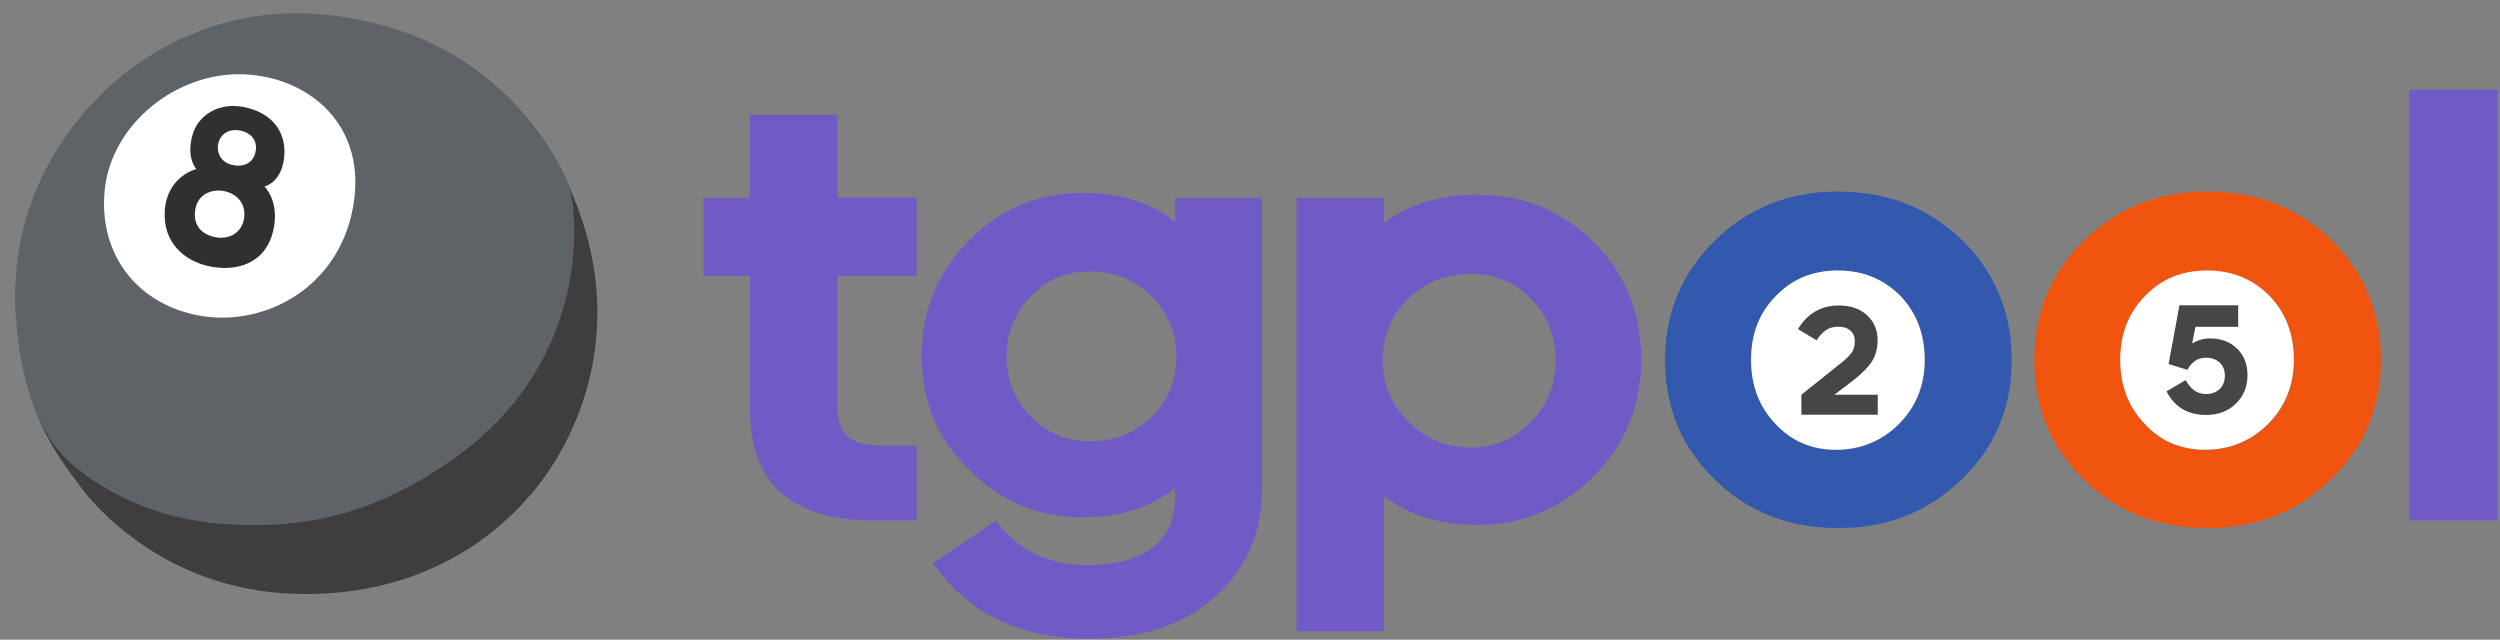 <?xml version="1.0" encoding="UTF-8" standalone="no"?>
<!DOCTYPE svg PUBLIC "-//W3C//DTD SVG 1.1//EN" "http://www.w3.org/Graphics/SVG/1.1/DTD/svg11.dtd">
<svg width="100%" height="100%" viewBox="0 0 594 152" version="1.1" xmlns="http://www.w3.org/2000/svg" xmlns:xlink="http://www.w3.org/1999/xlink" xml:space="preserve" xmlns:serif="http://www.serif.com/" style="fill-rule:evenodd;clip-rule:evenodd;stroke-linejoin:round;stroke-miterlimit:2;">
    <rect x="0" y="0" width="594" height="152" fill="#808080" stroke="none"/>
    <g transform="matrix(1,0,0,1,-19.788,-52.245)">
        <g transform="matrix(0.068,0,0,0.068,92.196,124.653)">
            <g transform="matrix(1,0,0,1,-1066.67,-1066.67)">
                <g transform="matrix(16.667,0,0,16.667,0,0)">
                    <path d="M111.6,103.54c10.26,-12.13 19.02,-33.92 9.97,-58.94c-4.41,-12.18 -9.39,-18.98 -15.19,-23.3c-3.53,-2.63 -17.63,-9.25 -36.3,-6.36c-13.65,2.12 -31.88,10.73 -43.73,24.74c-11.49,13.61 -20.36,24.36 -20.77,34.8c-0.53,13.43 9.59,24.97 10.82,26.84c2.19,3.32 17.13,22.3 45.2,23.27c24.78,0.85 40.92,-10.31 50,-21.05Z" style="fill:#403d3e;fill-rule:nonzero;"/>
                </g>
                <g transform="matrix(16.667,0,0,16.667,0,0)">
                    <path d="M28.43,13.9c-12.93,9.23 -27.46,28.11 -24.85,54.59c1.27,12.89 4.44,20.71 8.99,26.32c2.77,3.42 14.79,13.59 33.62,15.09c18.98,1.51 33.41,-2.74 48.48,-13.22c30.63,-21.31 26.12,-53.53 24.81,-57.28c-1.31,-3.75 -11.12,-25.83 -38.09,-33.68c-23.8,-6.92 -41.52,-0 -52.96,8.18Z" style="fill:#5e6367;fill-rule:nonzero;"/>
                </g>
                <g transform="matrix(16.667,0,0,16.667,0,0)">
                    <path d="M51.15,15.69c-14.21,-0.51 -27.79,10.62 -29.1,24.36c-1.31,13.73 7.19,24.19 20.43,26.32c13.24,2.12 28.55,-5.92 31.63,-22.76c3.18,-17.35 -9.39,-27.43 -22.96,-27.92Z" style="fill:#fff;fill-rule:nonzero;"/>
                </g>
                <g transform="matrix(16.667,0,0,16.667,0,0)">
                    <path d="M55.54,39.21c0,0 3.42,-0.71 4.1,-5.75c0.67,-4.96 -1.79,-9.19 -7.53,-10.71c-6.24,-1.65 -10.47,1.78 -11.57,5.39c-1.53,5.02 0.73,7.41 0.73,7.41c0,0 -6.12,1.47 -6.61,8.69c-0.46,6.81 4.19,10.47 8.86,11.59c5.77,1.39 12.31,-0.19 13.91,-7.55c1.33,-6.06 -1.89,-9.07 -1.89,-9.07Z" style="fill:#303030;fill-rule:nonzero;"/>
                </g>
                <g transform="matrix(16.667,0,0,16.667,0,0)">
                    <path d="M45.92,30.03c-0.55,2.07 0.55,4.07 2.71,4.62c2.33,0.59 4.45,-0.18 5.02,-2.56c0.5,-2.11 -0.5,-3.97 -2.96,-4.57c-2.02,-0.5 -4.17,0.25 -4.77,2.51Z" style="fill:#fff;fill-rule:nonzero;"/>
                </g>
                <g transform="matrix(16.667,0,0,16.667,0,0)">
                    <path d="M47.68,40.32c-2.62,-0.81 -6.08,0.2 -6.63,3.72c-0.55,3.52 1.56,5.32 4.32,5.82c2.76,0.5 5.37,-0.95 5.88,-3.77c0.5,-2.81 -0.96,-4.97 -3.57,-5.77Z" style="fill:#fff;fill-rule:nonzero;"/>
                </g>
            </g>
        </g>
        <g transform="matrix(4.67,0,0,4.67,-1012.89,-1799.02)">
            <path d="M263.736,406.482l0,-4.224l-4.448,0l0,4.224l-2.368,0l0,3.968l2.368,0l0,6.816c0,3.744 2.112,5.632 6.304,5.632l2.176,0l0,-3.808l-1.856,0c-0.768,0 -1.312,-0.16 -1.664,-0.48c-0.352,-0.32 -0.512,-0.832 -0.512,-1.568l0,-6.592l4.032,0l0,-3.968l-4.032,0Z" style="fill:#6e56cf;fill-opacity:0.89;fill-rule:nonzero;"/>
            <path d="M276.568,410.226c1.248,0 2.272,0.416 3.136,1.248c0.864,0.864 1.28,1.888 1.28,3.072c0,1.216 -0.416,2.24 -1.248,3.072c-0.864,0.832 -1.92,1.248 -3.168,1.248c-1.184,0 -2.176,-0.416 -2.976,-1.248c-0.832,-0.832 -1.248,-1.856 -1.248,-3.072c0,-1.184 0.416,-2.208 1.248,-3.072c0.8,-0.832 1.792,-1.248 2.976,-1.248Zm-0.032,18.688c2.752,0 4.896,-0.736 6.464,-2.176c1.568,-1.44 2.336,-3.232 2.336,-5.44l0,-14.816l-4.416,0l0,1.216c-1.248,-0.992 -2.816,-1.472 -4.736,-1.472c-2.208,0 -4.128,0.8 -5.728,2.4c-1.632,1.632 -2.432,3.584 -2.432,5.888c0,2.304 0.8,4.256 2.432,5.824c1.6,1.6 3.52,2.4 5.728,2.4c1.952,0 3.552,-0.512 4.736,-1.504l0,0.448c0,1.152 -0.384,2.016 -1.152,2.592c-0.8,0.608 -1.888,0.896 -3.296,0.896c-2.016,0 -3.584,-0.768 -4.672,-2.272l-3.2,2.176c1.792,2.56 4.448,3.84 7.936,3.84Z" style="fill:#6e56cf;fill-opacity:0.89;fill-rule:nonzero;"/>
            <path d="M295.96,410.354c1.216,0 2.24,0.416 3.072,1.28c0.832,0.864 1.248,1.888 1.248,3.136c0,1.216 -0.416,2.24 -1.248,3.104c-0.832,0.864 -1.856,1.312 -3.072,1.312c-1.248,0 -2.304,-0.448 -3.168,-1.312c-0.864,-0.864 -1.312,-1.888 -1.312,-3.104c0,-1.248 0.416,-2.272 1.28,-3.136c0.864,-0.864 1.92,-1.28 3.2,-1.28Zm0.384,12.768c2.272,0 4.224,-0.832 5.856,-2.464c1.632,-1.632 2.432,-3.648 2.432,-5.984c0,-2.336 -0.8,-4.32 -2.432,-5.952c-1.632,-1.6 -3.584,-2.4 -5.856,-2.4c-1.952,0 -3.552,0.48 -4.8,1.44l0,-1.28l-4.448,0l0,22.048l4.448,0l0,-6.88c1.248,0.992 2.848,1.472 4.8,1.472Z" style="fill:#6e56cf;fill-opacity:0.89;fill-rule:nonzero;"/>
            <path d="M314.648,406.162c-2.496,0 -4.576,0.832 -6.272,2.496c-1.696,1.664 -2.528,3.68 -2.528,6.08c0,2.4 0.832,4.448 2.528,6.08c1.664,1.632 3.744,2.464 6.272,2.464c2.528,0 4.608,-0.832 6.304,-2.496c1.696,-1.632 2.528,-3.648 2.528,-6.048c0,-2.4 -0.832,-4.448 -2.528,-6.112c-1.696,-1.632 -3.776,-2.464 -6.304,-2.464Zm0,4.032c1.248,0 2.304,0.416 3.168,1.28c0.832,0.864 1.248,1.952 1.248,3.264c0,1.312 -0.448,2.4 -1.312,3.264c-0.864,0.864 -1.952,1.312 -3.2,1.312c-1.248,0 -2.272,-0.448 -3.072,-1.312c-0.832,-0.864 -1.248,-1.952 -1.248,-3.264c0,-1.312 0.416,-2.4 1.28,-3.264c0.832,-0.864 1.888,-1.28 3.136,-1.28Z" style="fill:#2955b4;fill-opacity:0.89;fill-rule:nonzero;"/>
            <path d="M333.432,406.162c-2.496,0 -4.576,0.832 -6.272,2.496c-1.696,1.664 -2.528,3.68 -2.528,6.08c0,2.4 0.832,4.448 2.528,6.08c1.664,1.632 3.744,2.464 6.272,2.464c2.528,0 4.608,-0.832 6.304,-2.496c1.696,-1.632 2.528,-3.648 2.528,-6.048c0,-2.4 -0.832,-4.448 -2.528,-6.112c-1.696,-1.632 -3.776,-2.464 -6.304,-2.464Zm0,4.032c1.248,0 2.304,0.416 3.168,1.28c0.832,0.864 1.248,1.952 1.248,3.264c0,1.312 -0.448,2.4 -1.312,3.264c-0.864,0.864 -1.952,1.312 -3.2,1.312c-1.248,0 -2.272,-0.448 -3.072,-1.312c-0.832,-0.864 -1.248,-1.952 -1.248,-3.264c0,-1.312 0.416,-2.4 1.28,-3.264c0.832,-0.864 1.888,-1.28 3.136,-1.28Z" style="fill:#ff4f00;fill-opacity:0.89;fill-rule:nonzero;"/>
            <rect x="343.704" y="400.978" width="4.48" height="21.92" style="fill:#6e56cf;fill-opacity:0.89;fill-rule:nonzero;"/>
        </g>
        <path d="M544.175,116.509c5.827,-0 10.759,1.942 14.794,5.977c3.885,4.035 5.827,9.116 5.827,15.242c0,6.127 -2.092,11.208 -6.126,15.243c-4.035,4.034 -9.116,6.126 -14.944,6.126c-5.828,0 -10.61,-2.092 -14.345,-6.126c-3.886,-4.035 -5.828,-9.116 -5.828,-15.243c-0,-6.126 1.942,-11.207 5.977,-15.242c3.885,-4.035 8.817,-5.977 14.645,-5.977Z" style="fill:#fff;"/>
        <path d="M456.457,116.509c5.828,-0 10.759,1.942 14.794,5.977c3.885,4.035 5.828,9.116 5.828,15.242c-0,6.127 -2.092,11.208 -6.127,15.243c-4.035,4.034 -9.115,6.126 -14.943,6.126c-5.828,0 -10.61,-2.092 -14.346,-6.126c-3.885,-4.035 -5.828,-9.116 -5.828,-15.243c0,-6.126 1.943,-11.207 5.978,-15.242c3.885,-4.035 8.816,-5.977 14.644,-5.977Z" style="fill:#fff;"/>
        <g transform="matrix(0.279,0,0,0.279,403.937,71.517)">
            <g transform="matrix(133.816,0,0,133.816,151.587,284.096)">
                <path d="M0.528,-0l0,-0.127l-0.276,0l0.118,-0.09c0.056,-0.043 0.096,-0.084 0.121,-0.122c0.024,-0.038 0.036,-0.083 0.036,-0.136c0,-0.063 -0.022,-0.116 -0.067,-0.158c-0.045,-0.041 -0.104,-0.062 -0.179,-0.062c-0.113,0 -0.2,0.05 -0.261,0.15l0.119,0.072c0.017,-0.028 0.037,-0.05 0.059,-0.065c0.021,-0.015 0.048,-0.022 0.081,-0.022c0.031,0 0.056,0.008 0.075,0.025c0.019,0.017 0.028,0.039 0.028,0.068c-0,0.03 -0.007,0.055 -0.022,0.075c-0.015,0.02 -0.039,0.043 -0.073,0.069l-0.245,0.196l-0,0.127l0.486,-0Z" style="fill:#303030;fill-opacity:0.89;fill-rule:nonzero;"/>
            </g>
        </g>
        <g transform="matrix(0.279,0,0,0.279,491.15,71.125)">
            <g transform="matrix(133.816,0,0,133.816,151.587,284.096)">
                <path d="M0.282,0.012c0.077,0 0.141,-0.024 0.19,-0.073c0.049,-0.048 0.073,-0.108 0.073,-0.181c0,-0.069 -0.022,-0.126 -0.067,-0.169c-0.045,-0.043 -0.102,-0.064 -0.171,-0.064c-0.041,0 -0.079,0.011 -0.114,0.032l0.021,-0.106l0.272,0l-0,-0.137l-0.374,0l-0.069,0.374l0.12,0.037c0.009,-0.02 0.024,-0.038 0.044,-0.054c0.019,-0.015 0.044,-0.023 0.075,-0.023c0.035,0 0.064,0.01 0.086,0.031c0.022,0.021 0.033,0.048 0.033,0.083c-0,0.035 -0.011,0.064 -0.033,0.085c-0.023,0.021 -0.051,0.032 -0.086,0.032c-0.056,0 -0.099,-0.03 -0.13,-0.089l-0.122,0.072c0.051,0.1 0.135,0.15 0.252,0.15Z" style="fill:#303030;fill-opacity:0.89;fill-rule:nonzero;"/>
            </g>
        </g>
    </g>
</svg>
